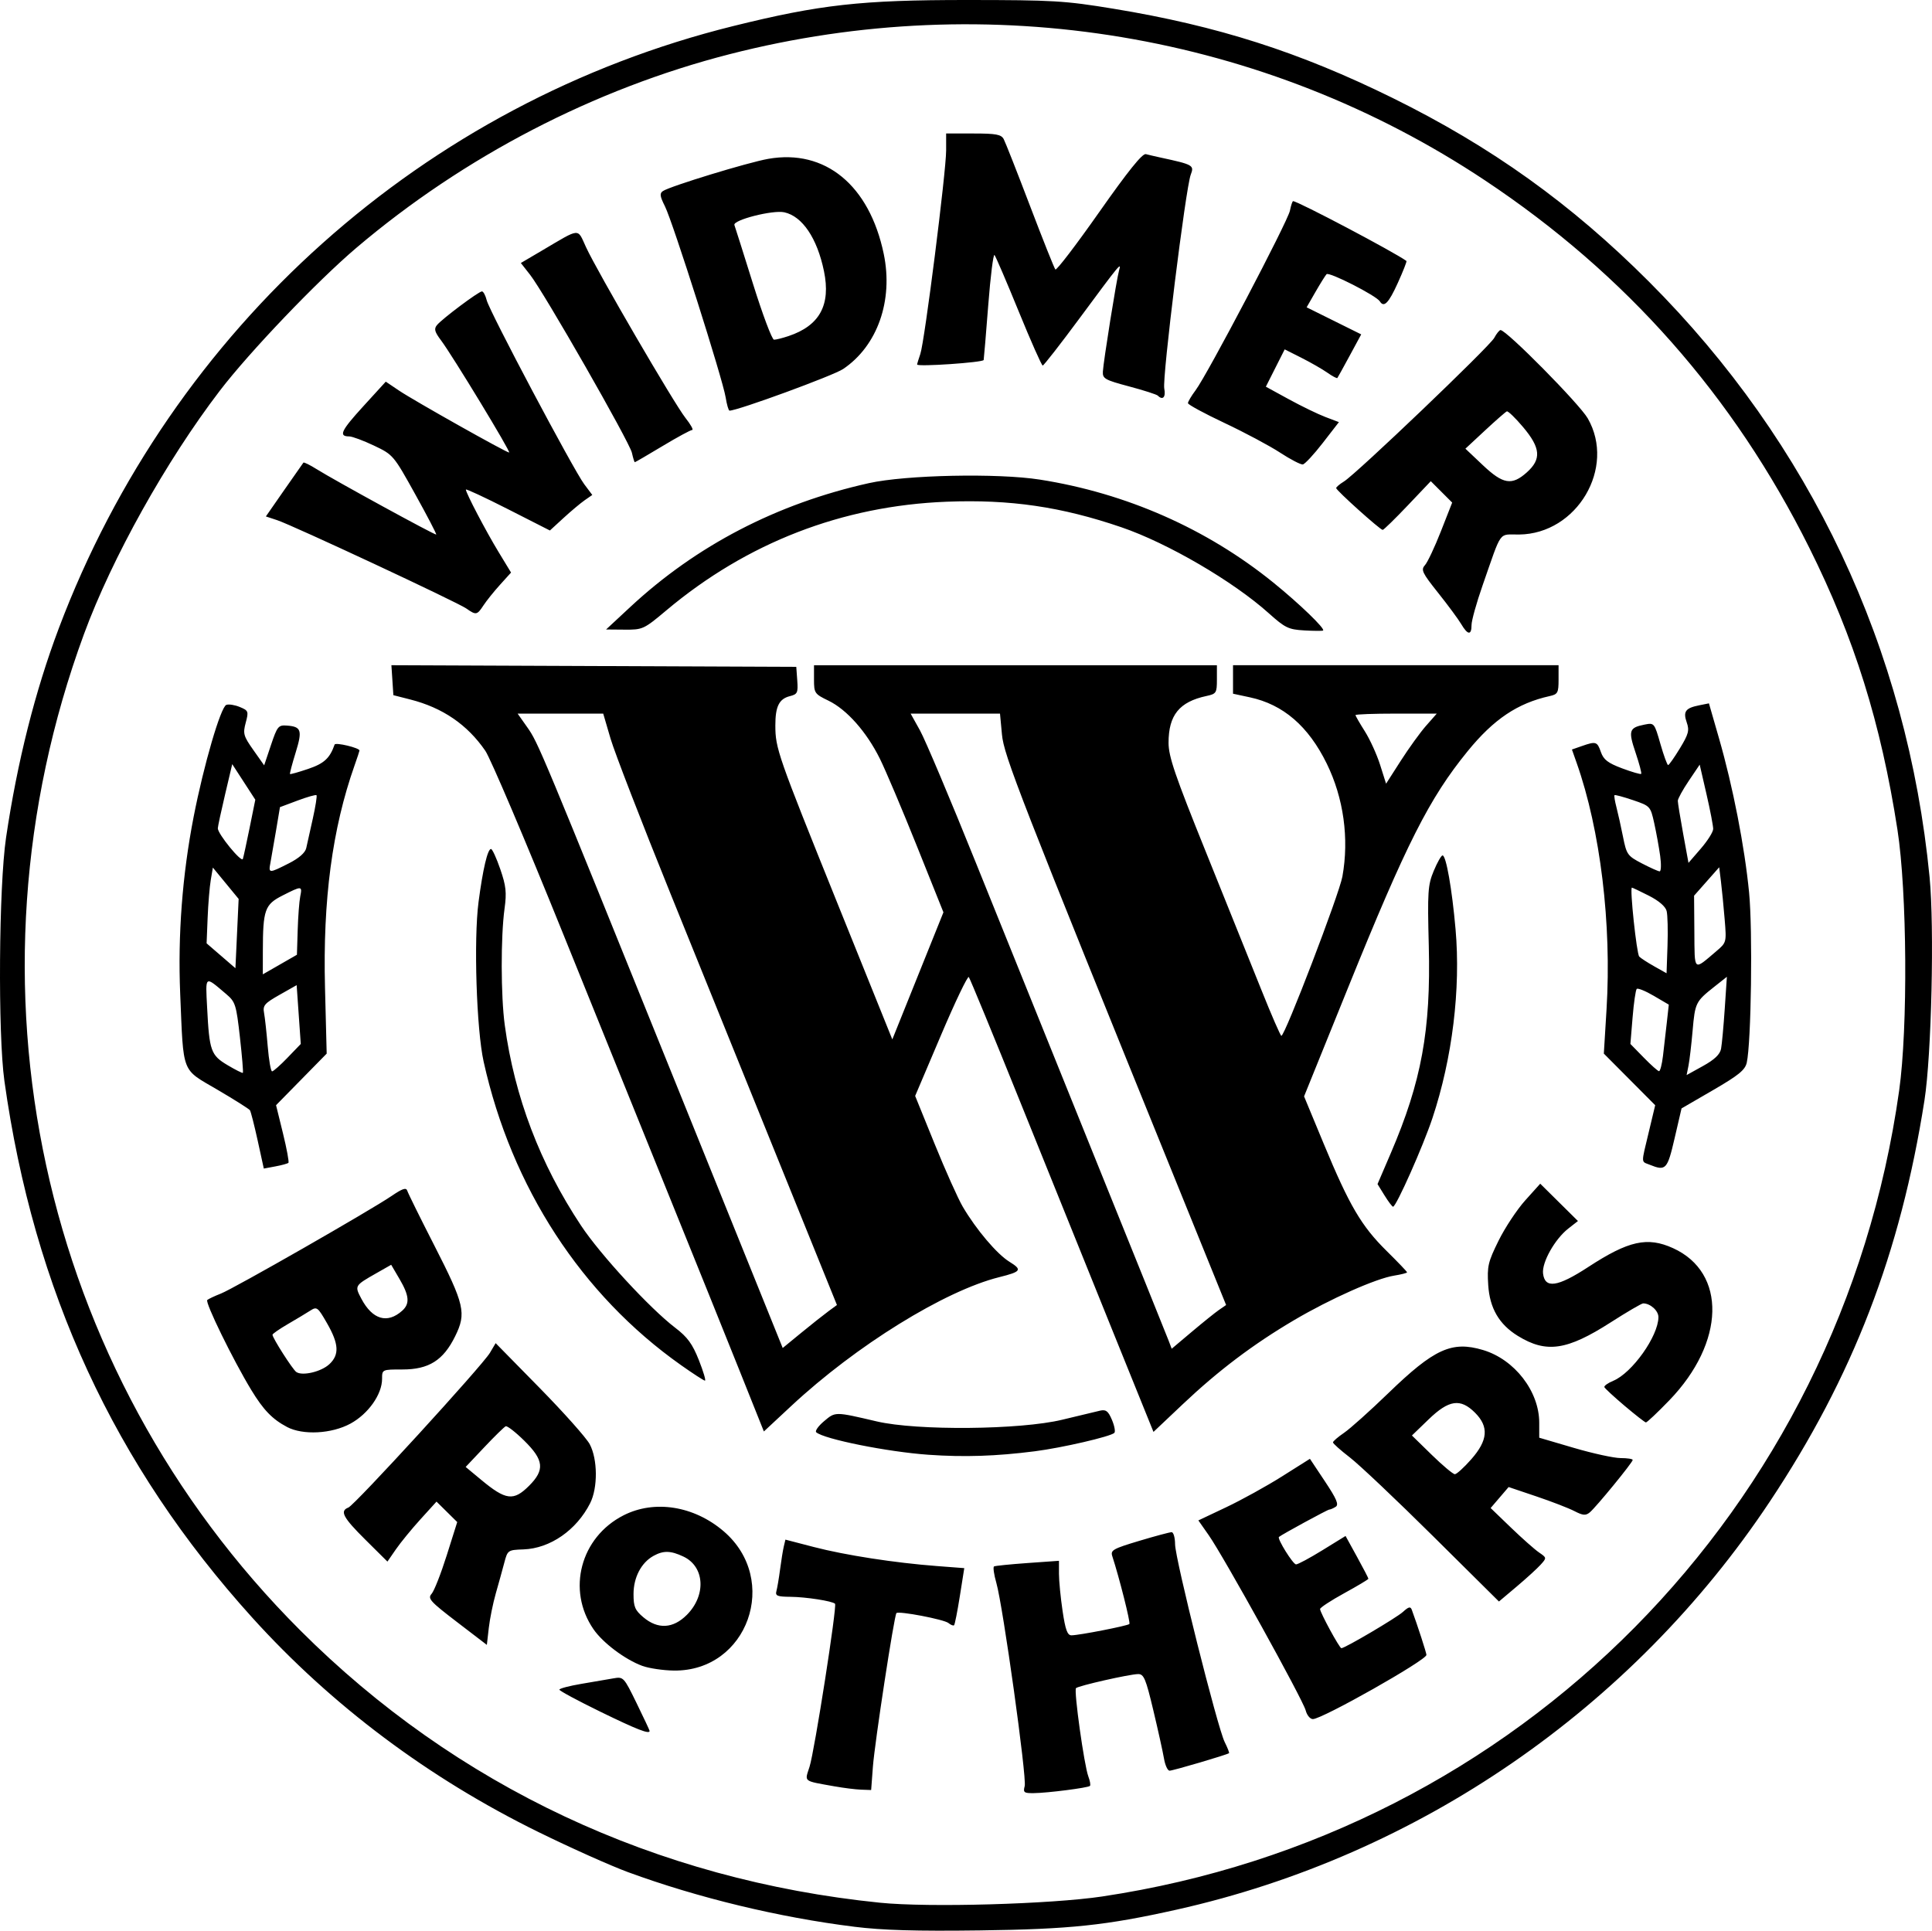 <?xml version="1.0" encoding="UTF-8" standalone="no"?>
<!-- Created with Inkscape (http://www.inkscape.org/) -->

<svg
   width="158.588mm"
   height="158.499mm"
   viewBox="0 0 158.588 158.499"
   version="1.1"
   id="svg1"
   xml:space="preserve"
   xmlns="http://www.w3.org/2000/svg"
   xmlns:svg="http://www.w3.org/2000/svg"><defs
     id="defs1" /><path class="logo-face"
     d="m 70.123,158.175 c -6.162,-0.765 -12.83,-2.374 -18.567,-4.48 -1.43,-0.525 -4.756,-2.014 -7.391,-3.31 -8.993,-4.421 -16.95,-10.386 -23.46,-17.588 C 9.387,120.278 2.769,105.948 0.362,88.745 -0.179,84.88 -0.097,72.784 0.496,68.769 1.416,62.551 2.878,56.75 4.83,51.571 14.134,26.898 34.834,8.417 60.201,2.136 67.321,0.373 70.696,-0.003 79.383,2.0834669e-5 86.464,0.003 87.392,0.058 91.411,0.718 99.931,2.118 106.654,4.268 114.308,8.041 c 8.113,3.999 14.663,8.693 21.042,15.077 13.266,13.277 21.208,30.127 23.039,48.884 0.401,4.11 0.16,14.63 -0.42,18.331 -1.969,12.55 -5.875,22.687 -12.696,32.941 -11.3,16.989 -28.847,29.061 -48.692,33.498 -5.795,1.296 -8.743,1.607 -16.14,1.704 -5.23,0.069 -7.994,-0.011 -10.319,-0.3 z m 20.373,-2.488 c 34.202,-5.124 60.558,-31.783 65.395,-66.149 0.726,-5.156 0.653,-16.32 -0.14,-21.431 -1.356,-8.745 -3.543,-15.735 -7.242,-23.151 C 142.293,32.493 133.485,22.517 121.893,14.807 103.755,2.744 81.229,-1.021 59.903,4.445 c -11.127,2.852 -21.813,8.397 -30.658,15.907 -3.211,2.727 -8.777,8.553 -11.202,11.725 -4.404,5.762 -8.856,13.738 -11.149,19.977 -10.537,28.661 -3.654,60.384 17.743,81.781 12.786,12.786 29.207,20.502 47.603,22.368 3.979,0.404 14.013,0.12 18.256,-0.515 z m -6.384,-9.065 c 0.183,-0.684 -1.783,-14.779 -2.326,-16.671 -0.199,-0.692 -0.285,-1.302 -0.191,-1.355 0.093,-0.053 1.331,-0.178 2.75,-0.279 l 2.58,-0.183 v 1.063 c 0,0.585 0.134,1.961 0.297,3.059 0.23,1.546 0.394,1.995 0.728,1.995 0.615,-7e-5 4.606,-0.779 4.755,-0.928 0.106,-0.106 -0.825,-3.797 -1.403,-5.568 -0.16,-0.491 0.053,-0.612 2.207,-1.257 1.311,-0.393 2.51,-0.714 2.663,-0.714 0.153,0 0.281,0.446 0.284,0.992 0.006,1.204 3.477,15.044 4.072,16.237 0.233,0.467 0.393,0.877 0.356,0.912 -0.13,0.122 -4.596,1.439 -4.88,1.439 -0.158,0 -0.364,-0.446 -0.457,-0.992 -0.093,-0.546 -0.488,-2.332 -0.878,-3.969 -0.618,-2.597 -0.778,-2.976 -1.249,-2.97 -0.706,0.009 -4.902,0.959 -5.097,1.154 -0.189,0.189 0.673,6.356 1.013,7.25 0.138,0.362 0.197,0.712 0.132,0.777 -0.155,0.155 -3.481,0.582 -4.623,0.593 -0.796,0.008 -0.874,-0.055 -0.731,-0.587 z m -15.576,0.034 c -2.666,-0.479 -2.49,-0.343 -2.084,-1.617 0.409,-1.285 2.271,-13.2 2.091,-13.38 -0.221,-0.221 -2.384,-0.557 -3.663,-0.569 -1.083,-0.01 -1.255,-0.081 -1.147,-0.475 0.07,-0.255 0.206,-1.058 0.301,-1.786 0.095,-0.728 0.233,-1.573 0.305,-1.878 l 0.132,-0.555 2.333,0.606 c 2.587,0.672 6.625,1.297 10.082,1.561 l 2.266,0.173 -0.362,2.288 c -0.199,1.258 -0.413,2.338 -0.474,2.399 -0.061,0.061 -0.269,-0.02 -0.462,-0.18 -0.357,-0.296 -4.085,-1.009 -4.271,-0.816 -0.183,0.19 -1.783,10.639 -1.931,12.607 l -0.144,1.918 -0.825,-0.03 c -0.454,-0.016 -1.42,-0.137 -2.148,-0.267 z m -19.246,-6.128 c -1.854,-0.905 -3.372,-1.722 -3.373,-1.816 -0.001,-0.094 0.802,-0.307 1.784,-0.473 0.982,-0.166 2.169,-0.369 2.636,-0.452 0.84,-0.148 0.863,-0.124 1.918,2.035 0.587,1.202 1.068,2.226 1.068,2.277 0,0.295 -1.03,-0.106 -4.033,-1.571 z m 57.884,-0.119 c -0.215,-0.855 -6.728,-12.627 -7.957,-14.379 l -0.849,-1.212 2.282,-1.081 c 1.255,-0.594 3.316,-1.732 4.579,-2.529 l 2.296,-1.448 1.235,1.857 c 0.96,1.444 1.156,1.907 0.879,2.083 -0.196,0.124 -0.435,0.227 -0.531,0.23 -0.139,0.003 -3.865,2.03 -4.126,2.244 -0.164,0.134 1.154,2.253 1.403,2.255 0.152,0.001 1.129,-0.523 2.171,-1.166 l 1.894,-1.168 0.938,1.706 c 0.516,0.938 0.938,1.751 0.938,1.805 0,0.055 -0.893,0.589 -1.984,1.188 -1.091,0.599 -1.984,1.184 -1.984,1.3 0,0.283 1.595,3.215 1.749,3.215 0.292,0 4.525,-2.496 5.057,-2.982 0.467,-0.426 0.617,-0.461 0.725,-0.167 0.471,1.281 1.2,3.528 1.2,3.701 0,0.43 -8.559,5.268 -9.32,5.268 -0.229,0 -0.493,-0.322 -0.594,-0.723 z m -54.453,-3.65 c -1.41,-0.518 -3.232,-1.886 -4.004,-3.007 -2.216,-3.217 -1.068,-7.559 2.473,-9.355 2.539,-1.288 5.779,-0.771 8.21,1.31 4.658,3.987 1.976,11.508 -4.078,11.437 -0.881,-0.01 -2.051,-0.184 -2.601,-0.385 z m 3.651,-4.179 c 1.61,-1.61 1.478,-3.963 -0.268,-4.791 -1.048,-0.497 -1.647,-0.511 -2.465,-0.058 -1.001,0.555 -1.634,1.765 -1.636,3.124 -10e-4,1.053 0.117,1.333 0.812,1.918 1.186,0.998 2.433,0.93 3.557,-0.194 z m -18.867,0.574 c -2.202,-1.685 -2.418,-1.925 -2.077,-2.309 0.209,-0.236 0.768,-1.658 1.242,-3.16 l 0.861,-2.731 -0.85,-0.84 -0.85,-0.84 -1.32,1.455 c -0.726,0.8 -1.632,1.908 -2.014,2.462 l -0.695,1.007 -1.807,-1.793 c -1.84,-1.826 -2.125,-2.364 -1.401,-2.642 0.524,-0.201 11.003,-11.656 11.622,-12.704 l 0.469,-0.794 3.607,3.674 c 1.984,2.021 3.835,4.1 4.114,4.621 0.657,1.227 0.674,3.585 0.035,4.846 -1.123,2.215 -3.284,3.713 -5.471,3.791 -1.281,0.045 -1.303,0.061 -1.578,1.104 -0.154,0.582 -0.467,1.713 -0.696,2.514 -0.229,0.8 -0.488,2.078 -0.575,2.838 l -0.158,1.383 z m 5.923,-11.178 c 1.307,-1.307 1.22,-2.112 -0.397,-3.705 -0.713,-0.703 -1.398,-1.234 -1.521,-1.181 -0.123,0.053 -0.913,0.826 -1.755,1.718 l -1.531,1.621 1.266,1.052 c 2.034,1.69 2.664,1.769 3.938,0.495 z m 74.189,4.121 c -2.983,-2.958 -6.049,-5.859 -6.813,-6.448 -0.764,-0.588 -1.388,-1.145 -1.387,-1.237 9.9e-4,-0.092 0.411,-0.445 0.911,-0.786 0.5,-0.341 2.137,-1.807 3.636,-3.258 3.762,-3.641 5.211,-4.302 7.766,-3.54 2.594,0.774 4.618,3.391 4.618,5.972 v 1.228 l 2.846,0.836 c 1.565,0.46 3.292,0.836 3.836,0.836 0.545,0 0.991,0.069 0.991,0.153 0,0.204 -3.004,3.873 -3.523,4.305 -0.334,0.277 -0.561,0.258 -1.26,-0.103 -0.469,-0.243 -1.877,-0.787 -3.128,-1.209 l -2.275,-0.768 -0.738,0.862 -0.738,0.862 1.664,1.603 c 0.915,0.882 1.953,1.801 2.307,2.043 0.638,0.436 0.639,0.444 0.132,1.006 -0.281,0.312 -1.166,1.119 -1.966,1.794 l -1.455,1.227 z m 3.153,-6.301 c 1.369,-1.555 1.458,-2.669 0.307,-3.82 -1.198,-1.198 -2.142,-1.062 -3.81,0.548 l -1.369,1.322 1.627,1.589 c 0.895,0.874 1.748,1.589 1.896,1.589 0.148,0 0.755,-0.553 1.349,-1.228 z m -44.56,-0.368 c -3.34,-0.234 -8.569,-1.282 -9.21,-1.846 -0.118,-0.104 0.171,-0.513 0.643,-0.91 0.938,-0.789 0.87,-0.79 4.334,0.02 3.296,0.771 11.772,0.693 15.214,-0.14 1.382,-0.334 2.781,-0.67 3.109,-0.745 0.482,-0.111 0.667,0.032 0.973,0.754 0.208,0.49 0.297,0.971 0.199,1.07 -0.302,0.302 -4.291,1.225 -6.529,1.511 -3.181,0.406 -5.794,0.492 -8.731,0.286 z m -52.652,-2.283 c -1.2,-0.633 -1.934,-1.392 -2.931,-3.033 -1.5,-2.469 -3.82,-7.214 -3.613,-7.39 0.106,-0.09 0.61,-0.328 1.12,-0.527 1.067,-0.418 12.251,-6.816 14.007,-8.012 0.907,-0.618 1.202,-0.714 1.293,-0.422 0.065,0.208 1.056,2.214 2.203,4.458 2.504,4.903 2.661,5.583 1.719,7.491 -0.972,1.971 -2.158,2.716 -4.32,2.716 -1.671,0 -1.673,7.9e-4 -1.673,0.77 0,1.274 -1.134,2.879 -2.596,3.675 -1.544,0.84 -3.901,0.965 -5.21,0.275 z m 3.478,-5.152 c 0.832,-0.782 0.783,-1.662 -0.189,-3.357 -0.768,-1.339 -0.836,-1.39 -1.387,-1.036 -0.318,0.205 -1.144,0.701 -1.836,1.103 -0.691,0.402 -1.257,0.795 -1.257,0.874 0,0.261 1.65,2.844 1.953,3.056 0.496,0.348 2.054,-0.019 2.715,-0.641 z m 5.981,-4.392 c 0.637,-0.574 0.581,-1.23 -0.222,-2.601 l -0.685,-1.169 -1.233,0.702 c -1.773,1.01 -1.779,1.02 -1.213,2.089 0.909,1.715 2.137,2.073 3.353,0.978 z m 27.663,4.856 c -1.114,-2.782 -3.568,-8.869 -5.453,-13.525 -1.885,-4.657 -5.946,-14.702 -9.024,-22.323 -3.078,-7.621 -5.943,-14.359 -6.366,-14.974 -1.479,-2.15 -3.503,-3.534 -6.158,-4.211 l -1.389,-0.354 -0.081,-1.23 -0.081,-1.23 16.617,0.068 16.617,0.068 0.081,1.116 c 0.073,1.009 0.015,1.132 -0.602,1.287 -0.89,0.223 -1.199,0.844 -1.197,2.408 0.002,1.887 0.188,2.419 5.09,14.582 l 4.511,11.191 2.098,-5.217 2.098,-5.217 -2.182,-5.445 c -1.2,-2.995 -2.566,-6.219 -3.035,-7.165 -1.094,-2.206 -2.715,-4.035 -4.219,-4.764 -1.141,-0.552 -1.188,-0.621 -1.188,-1.742 v -1.167 h 16.536 16.536 v 1.17 c 0,1.105 -0.047,1.18 -0.86,1.355 -2.226,0.479 -3.109,1.57 -3.109,3.842 0,1.128 0.531,2.682 3.057,8.943 1.681,4.167 3.735,9.273 4.564,11.346 0.829,2.073 1.567,3.768 1.64,3.767 0.297,-0.004 4.747,-11.621 5.009,-13.075 0.563,-3.123 0.101,-6.451 -1.287,-9.278 -1.508,-3.071 -3.571,-4.849 -6.308,-5.436 l -1.383,-0.297 v -1.169 -1.169 h 13.361 13.361 v 1.186 c 0,1.078 -0.066,1.2 -0.728,1.347 -2.64,0.584 -4.599,1.901 -6.738,4.529 -3.153,3.874 -5.016,7.559 -9.822,19.434 l -3.602,8.9 1.631,3.933 c 2.086,5.029 3.079,6.719 5.148,8.759 0.921,0.908 1.675,1.697 1.675,1.752 0,0.055 -0.478,0.177 -1.063,0.271 -1.501,0.24 -5.241,1.905 -8.209,3.654 -3.358,1.979 -6.219,4.14 -9.139,6.902 l -2.404,2.274 -3.39,-8.384 c -1.864,-4.611 -5.237,-12.968 -7.494,-18.571 -2.257,-5.603 -4.181,-10.276 -4.275,-10.386 -0.094,-0.11 -1.123,2.041 -2.287,4.78 l -2.117,4.98 1.604,3.951 c 0.882,2.173 1.918,4.487 2.303,5.142 1.1,1.873 2.804,3.886 3.825,4.516 1.08,0.667 0.984,0.815 -0.824,1.266 -4.492,1.12 -11.752,5.615 -17.071,10.569 l -2.255,2.1 z m 7.299,-4.794 0.721,-0.529 -4.657,-11.509 c -2.561,-6.33 -6.607,-16.331 -8.991,-22.225 -2.384,-5.894 -4.605,-11.638 -4.936,-12.766 l -0.601,-2.051 h -3.513 -3.513 l 0.794,1.126 c 0.897,1.273 1.039,1.614 12.559,30.14 l 8.406,20.815 1.507,-1.236 c 0.829,-0.68 1.831,-1.474 2.227,-1.765 z m 32.092,-0.132 0.574,-0.397 -3.701,-9.128 C 83.647,65.219 82.407,62.038 82.245,60.296 l -0.16,-1.713 h -3.668 -3.668 l 0.773,1.389 c 0.425,0.764 2.498,5.675 4.606,10.914 2.108,5.239 6.467,16.043 9.686,24.008 3.219,7.966 5.968,14.786 6.109,15.157 l 0.256,0.673 1.658,-1.398 c 0.912,-0.769 1.917,-1.577 2.232,-1.795 z m 16.994,-47.956 0.872,-0.992 h -3.335 c -1.834,0 -3.335,0.055 -3.335,0.123 0,0.068 0.344,0.665 0.764,1.328 0.42,0.663 0.985,1.902 1.255,2.754 l 0.49,1.549 1.208,-1.885 c 0.664,-1.036 1.6,-2.331 2.08,-2.877 z m 16.295,55.839 c -0.873,-0.74 -1.622,-1.43 -1.664,-1.535 -0.042,-0.105 0.284,-0.339 0.725,-0.522 1.551,-0.642 3.696,-3.66 3.711,-5.222 0.005,-0.532 -0.66,-1.134 -1.252,-1.134 -0.129,0 -1.326,0.7 -2.66,1.555 -3.599,2.308 -5.287,2.555 -7.626,1.116 -1.537,-0.945 -2.312,-2.275 -2.433,-4.175 -0.098,-1.541 -0.016,-1.892 0.85,-3.645 0.527,-1.067 1.512,-2.555 2.189,-3.308 l 1.23,-1.369 1.548,1.532 1.548,1.532 -0.795,0.622 c -1.099,0.86 -2.174,2.772 -2.07,3.681 0.146,1.27 1.183,1.123 3.712,-0.528 3.307,-2.159 4.854,-2.503 6.959,-1.547 4.419,2.008 4.279,7.744 -0.307,12.493 -0.972,1.007 -1.837,1.823 -1.922,1.814 -0.085,-0.009 -0.869,-0.621 -1.743,-1.361 z m -77.468,-3.351 c -8.164,-5.766 -13.899,-14.587 -16.192,-24.905 -0.588,-2.648 -0.824,-10.011 -0.419,-13.106 0.352,-2.689 0.744,-4.356 1.024,-4.356 0.105,0 0.447,0.744 0.76,1.654 0.474,1.377 0.533,1.919 0.351,3.241 -0.317,2.302 -0.308,7.178 0.019,9.572 0.802,5.886 2.89,11.372 6.264,16.458 1.579,2.381 5.653,6.799 7.727,8.381 1.006,0.767 1.411,1.321 1.942,2.66 0.369,0.93 0.592,1.686 0.496,1.681 -0.096,-0.005 -0.984,-0.581 -1.972,-1.279 z m 57.755,-13.927 -0.573,-0.928 1.092,-2.546 c 2.517,-5.867 3.292,-10.103 3.116,-17.011 -0.114,-4.446 -0.078,-4.989 0.405,-6.152 0.292,-0.702 0.618,-1.275 0.725,-1.275 0.292,0 0.776,2.751 1.067,6.058 0.431,4.911 -0.263,10.589 -1.896,15.506 -0.765,2.305 -2.975,7.276 -3.234,7.276 -0.07,0 -0.386,-0.417 -0.701,-0.928 z m -92.494,-4.497 c -0.277,-1.261 -0.563,-2.384 -0.637,-2.494 -0.074,-0.11 -1.279,-0.871 -2.678,-1.691 -2.979,-1.746 -2.766,-1.197 -3.046,-7.852 -0.203,-4.819 0.173,-9.777 1.104,-14.552 0.827,-4.243 2.217,-9.005 2.68,-9.182 0.198,-0.076 0.697,0.001 1.108,0.172 0.71,0.294 0.735,0.36 0.486,1.291 -0.239,0.895 -0.184,1.092 0.626,2.24 l 0.888,1.259 0.557,-1.66 c 0.519,-1.547 0.609,-1.657 1.31,-1.605 1.187,0.088 1.283,0.388 0.715,2.226 -0.287,0.928 -0.494,1.716 -0.462,1.752 0.033,0.036 0.705,-0.153 1.493,-0.42 1.308,-0.443 1.776,-0.874 2.17,-1.998 0.071,-0.202 2.042,0.269 2.042,0.488 0,0.043 -0.184,0.599 -0.409,1.236 -1.826,5.172 -2.605,11.031 -2.422,18.223 l 0.138,5.424 -2.078,2.117 -2.078,2.117 0.567,2.307 c 0.312,1.269 0.513,2.36 0.448,2.424 -0.065,0.064 -0.546,0.197 -1.069,0.294 l -0.951,0.178 z m -1.459,-8.489 c -0.301,-2.673 -0.374,-2.904 -1.117,-3.535 -1.798,-1.525 -1.712,-1.586 -1.574,1.12 0.18,3.538 0.307,3.894 1.675,4.707 0.647,0.384 1.213,0.669 1.257,0.633 0.045,-0.036 -0.064,-1.352 -0.241,-2.925 z m 3.911,1.677 1.084,-1.124 -0.169,-2.414 -0.169,-2.414 -1.403,0.794 c -1.236,0.7 -1.387,0.876 -1.273,1.488 0.072,0.382 0.207,1.617 0.301,2.745 0.094,1.128 0.255,2.051 0.358,2.051 0.103,0 0.675,-0.506 1.271,-1.124 z m 0.831,-10.475 c 0.034,-1.115 0.128,-2.354 0.208,-2.754 0.178,-0.887 0.14,-0.889 -1.455,-0.08 -1.455,0.737 -1.608,1.168 -1.613,4.565 l -0.003,1.905 1.4,-0.804 1.4,-0.804 z m -5.905,-3.842 -1.058,-1.287 -0.173,1.022 c -0.095,0.562 -0.211,1.962 -0.257,3.11 l -0.084,2.088 1.183,1.021 1.183,1.021 0.132,-2.844 0.132,-2.844 z m 5.164,-1.626 c 0.841,-0.426 1.357,-0.876 1.442,-1.257 0.073,-0.326 0.315,-1.414 0.539,-2.418 0.224,-1.004 0.36,-1.871 0.304,-1.928 -0.057,-0.056 -0.754,0.141 -1.551,0.439 l -1.448,0.542 -0.321,1.915 c -0.177,1.053 -0.384,2.242 -0.46,2.642 -0.169,0.889 -0.135,0.89 1.495,0.064 z m -3.2,-2.949 0.462,-2.283 -0.947,-1.46 -0.947,-1.46 -0.587,2.489 c -0.323,1.369 -0.591,2.619 -0.596,2.777 -0.014,0.449 1.945,2.847 2.055,2.515 0.054,-0.162 0.306,-1.323 0.561,-2.579 z m 114.916,27.681 c -0.715,-0.287 -0.708,-0.016 -0.07,-2.686 l 0.525,-2.198 -2.108,-2.119 -2.108,-2.119 0.222,-3.633 c 0.429,-7.009 -0.505,-14.714 -2.451,-20.226 l -0.39,-1.105 0.815,-0.284 c 1.162,-0.405 1.261,-0.373 1.565,0.499 0.216,0.619 0.58,0.898 1.741,1.332 0.807,0.302 1.511,0.506 1.564,0.454 0.053,-0.053 -0.156,-0.84 -0.463,-1.75 -0.608,-1.802 -0.532,-2.041 0.729,-2.294 0.805,-0.161 0.815,-0.149 1.311,1.583 0.275,0.96 0.561,1.741 0.635,1.737 0.075,-0.005 0.509,-0.622 0.965,-1.372 0.711,-1.169 0.791,-1.473 0.562,-2.128 -0.313,-0.897 -0.107,-1.18 1.017,-1.405 l 0.805,-0.161 0.826,2.868 c 1.14,3.959 2.102,8.885 2.47,12.658 0.303,3.103 0.176,12.334 -0.192,13.973 -0.135,0.6 -0.668,1.035 -2.76,2.249 l -2.593,1.505 -0.568,2.447 c -0.599,2.583 -0.719,2.71 -2.051,2.175 z m 5.862,-9.517 c 0.069,-0.364 0.205,-1.842 0.302,-3.286 l 0.176,-2.624 -1.046,0.828 c -1.517,1.201 -1.568,1.306 -1.768,3.601 -0.1,1.15 -0.252,2.439 -0.337,2.865 l -0.155,0.774 1.351,-0.748 c 0.941,-0.521 1.389,-0.949 1.477,-1.41 z m -4.769,0.595 c 0.083,-0.691 0.225,-1.923 0.315,-2.738 l 0.164,-1.481 -1.237,-0.725 c -0.68,-0.399 -1.308,-0.653 -1.396,-0.566 -0.087,0.087 -0.24,1.14 -0.339,2.338 l -0.18,2.18 1.087,1.112 c 0.598,0.612 1.165,1.118 1.261,1.124 0.096,0.007 0.242,-0.554 0.325,-1.245 z m 0.302,-11.904 c -0.093,-0.372 -0.637,-0.84 -1.458,-1.257 -0.72,-0.365 -1.347,-0.664 -1.393,-0.664 -0.19,0 0.389,5.443 0.602,5.662 0.128,0.131 0.684,0.492 1.237,0.803 l 1.005,0.565 0.078,-2.258 c 0.043,-1.242 0.011,-2.525 -0.071,-2.851 z m 4.066,3.308 c 0.852,-0.723 0.854,-0.728 0.695,-2.646 -0.087,-1.057 -0.224,-2.447 -0.303,-3.088 l -0.144,-1.167 -1.031,1.167 -1.031,1.167 0.023,2.972 c 0.026,3.306 -0.097,3.197 1.791,1.596 z m -4.597,-7.832 c -0.097,-0.704 -0.317,-1.913 -0.488,-2.687 -0.309,-1.391 -0.328,-1.412 -1.746,-1.894 -0.788,-0.268 -1.469,-0.451 -1.514,-0.407 -0.044,0.044 0.027,0.49 0.158,0.991 0.131,0.501 0.375,1.598 0.542,2.438 0.287,1.445 0.37,1.561 1.541,2.17 0.68,0.354 1.337,0.65 1.46,0.656 0.123,0.007 0.144,-0.564 0.047,-1.268 z m 4.352,-2.206 c 0.004,-0.244 -0.243,-1.533 -0.55,-2.865 l -0.558,-2.422 -0.898,1.333 c -0.494,0.733 -0.898,1.469 -0.898,1.636 0,0.167 0.197,1.381 0.438,2.699 l 0.438,2.396 1.009,-1.167 c 0.555,-0.642 1.013,-1.367 1.017,-1.61 z m -33.569,-16.307 c -1.294,-0.074 -1.571,-0.208 -2.91,-1.409 -2.926,-2.625 -8.292,-5.756 -12.091,-7.057 -4.928,-1.687 -9.138,-2.303 -14.353,-2.099 -8.575,0.335 -16.388,3.362 -22.999,8.913 -1.857,1.56 -1.947,1.601 -3.431,1.589 l -1.524,-0.013 1.984,-1.845 c 5.439,-5.057 12.041,-8.485 19.579,-10.167 3.041,-0.679 10.578,-0.836 14.04,-0.293 7.084,1.111 13.706,4.031 19.165,8.451 2.144,1.736 4.295,3.811 4.084,3.941 -0.063,0.039 -0.759,0.034 -1.545,-0.01 z m 12.887,-0.516 c -0.237,-0.402 -1.091,-1.558 -1.898,-2.571 -1.308,-1.641 -1.425,-1.887 -1.081,-2.267 0.212,-0.235 0.802,-1.487 1.311,-2.783 l 0.925,-2.357 -0.878,-0.878 -0.878,-0.878 -1.899,1.999 c -1.044,1.099 -1.967,1.999 -2.05,1.999 -0.208,0 -3.818,-3.246 -3.818,-3.432 0,-0.082 0.287,-0.326 0.638,-0.541 1.016,-0.624 11.957,-11.079 12.337,-11.789 0.189,-0.353 0.422,-0.642 0.517,-0.642 0.489,0 6.483,6.069 7.16,7.249 2.325,4.054 -0.883,9.484 -5.634,9.535 -1.727,0.019 -1.374,-0.473 -3.003,4.188 -0.497,1.421 -0.903,2.88 -0.903,3.241 0,0.86 -0.311,0.833 -0.846,-0.073 z m 5.384,-12.458 c 1.212,-1.083 1.136,-2.007 -0.307,-3.718 -0.632,-0.75 -1.232,-1.33 -1.334,-1.29 -0.101,0.04 -0.908,0.745 -1.792,1.568 l -1.608,1.495 1.426,1.349 c 1.667,1.577 2.385,1.695 3.615,0.597 z M 38.283,49.957 c -0.748,-0.524 -14.258,-6.833 -15.532,-7.254 l -0.927,-0.306 1.501,-2.16 c 0.825,-1.188 1.536,-2.204 1.58,-2.257 0.043,-0.053 0.528,0.185 1.077,0.529 1.482,0.929 9.733,5.442 9.825,5.374 0.044,-0.032 -0.73,-1.518 -1.72,-3.302 -1.781,-3.211 -1.816,-3.252 -3.387,-3.999 -0.873,-0.415 -1.789,-0.755 -2.035,-0.755 -0.893,-4.16e-4 -0.677,-0.464 1.145,-2.461 l 1.856,-2.034 1.104,0.743 c 1.219,0.82 8.785,5.076 9.023,5.076 0.18,0 -4.657,-7.969 -5.588,-9.206 -0.532,-0.707 -0.595,-0.946 -0.332,-1.262 0.434,-0.523 3.423,-2.761 3.688,-2.761 0.115,0 0.291,0.327 0.391,0.728 0.229,0.922 7.121,13.922 8.006,15.102 l 0.66,0.881 -0.625,0.435 c -0.344,0.239 -1.126,0.896 -1.739,1.459 l -1.115,1.024 -3.449,-1.754 c -1.897,-0.965 -3.449,-1.687 -3.449,-1.605 0,0.273 1.646,3.416 2.685,5.126 l 1.024,1.686 -0.908,1.005 c -0.5,0.553 -1.11,1.313 -1.356,1.689 -0.526,0.802 -0.607,0.817 -1.403,0.26 z M 105.069,37.154 c -0.861,-0.561 -2.912,-1.655 -4.557,-2.43 -1.645,-0.775 -2.994,-1.506 -2.998,-1.625 -0.004,-0.119 0.277,-0.595 0.625,-1.058 0.965,-1.286 7.566,-13.854 7.744,-14.744 0.086,-0.43 0.203,-0.783 0.26,-0.783 0.382,0 8.305,4.181 9.305,4.91 0.045,0.033 -0.275,0.846 -0.711,1.808 -0.752,1.658 -1.136,2.052 -1.473,1.507 -0.288,-0.467 -4.177,-2.448 -4.375,-2.229 -0.11,0.122 -0.522,0.783 -0.917,1.47 l -0.717,1.249 2.24,1.111 2.24,1.111 -0.942,1.742 c -0.518,0.958 -0.974,1.784 -1.014,1.837 -0.039,0.052 -0.406,-0.141 -0.814,-0.429 -0.409,-0.288 -1.366,-0.838 -2.127,-1.222 l -1.384,-0.697 -0.773,1.532 -0.773,1.532 1.887,1.032 c 1.038,0.568 2.387,1.222 2.998,1.454 l 1.111,0.422 -1.327,1.713 c -0.73,0.942 -1.465,1.735 -1.634,1.761 -0.169,0.027 -1.012,-0.411 -1.874,-0.972 z m -53.198,0.019 c -0.194,-0.883 -7.211,-13.152 -8.358,-14.615 l -0.759,-0.967 1.778,-1.047 c 3.157,-1.86 2.843,-1.837 3.569,-0.259 0.924,2.009 7.237,12.852 8.164,14.022 0.432,0.546 0.68,0.992 0.551,0.992 -0.129,0 -1.225,0.595 -2.436,1.323 -1.211,0.728 -2.232,1.323 -2.27,1.323 -0.038,0 -0.145,-0.347 -0.239,-0.772 z m 7.693,-4.557 c -0.239,-1.493 -4.338,-14.396 -4.98,-15.675 -0.421,-0.838 -0.451,-1.071 -0.162,-1.26 0.621,-0.406 6.97,-2.346 8.638,-2.64 4.676,-0.824 8.305,2.162 9.481,7.8 0.799,3.83 -0.518,7.562 -3.335,9.454 -0.806,0.541 -8.652,3.416 -9.323,3.416 -0.079,0 -0.223,-0.493 -0.319,-1.096 z m 5.161,-5.026 c 2.558,-0.856 3.484,-2.554 2.91,-5.332 -0.558,-2.703 -1.772,-4.504 -3.256,-4.83 -0.947,-0.208 -4.249,0.636 -4.095,1.047 0.059,0.159 0.749,2.34 1.533,4.849 0.784,2.508 1.556,4.562 1.717,4.564 0.16,0.002 0.696,-0.132 1.191,-0.298 z m 30.314,4.889 c -0.096,-0.096 -1.158,-0.437 -2.359,-0.757 -1.987,-0.529 -2.181,-0.639 -2.151,-1.214 0.044,-0.828 1.13,-7.621 1.328,-8.305 0.21,-0.724 0.097,-0.587 -3.224,3.903 -1.587,2.146 -2.957,3.903 -3.042,3.903 -0.086,0 -0.97,-1.994 -1.966,-4.432 -0.995,-2.437 -1.891,-4.525 -1.99,-4.639 -0.099,-0.114 -0.33,1.731 -0.514,4.101 -0.184,2.37 -0.354,4.401 -0.377,4.515 -0.043,0.203 -5.462,0.573 -5.462,0.372 0,-0.057 0.119,-0.448 0.264,-0.87 0.353,-1.027 2.117,-14.95 2.118,-16.708 l 1.2e-4,-1.389 h 2.24 c 1.863,0 2.281,0.078 2.486,0.463 0.136,0.255 1.109,2.725 2.162,5.49 1.053,2.765 1.988,5.11 2.078,5.21 0.089,0.101 1.705,-2.013 3.59,-4.697 2.37,-3.374 3.554,-4.847 3.836,-4.772 0.225,0.06 0.766,0.185 1.202,0.28 2.689,0.581 2.78,0.633 2.484,1.407 -0.418,1.094 -2.348,16.68 -2.174,17.552 0.142,0.708 -0.12,0.998 -0.529,0.588 z"
     id="logo-face" /></svg>
